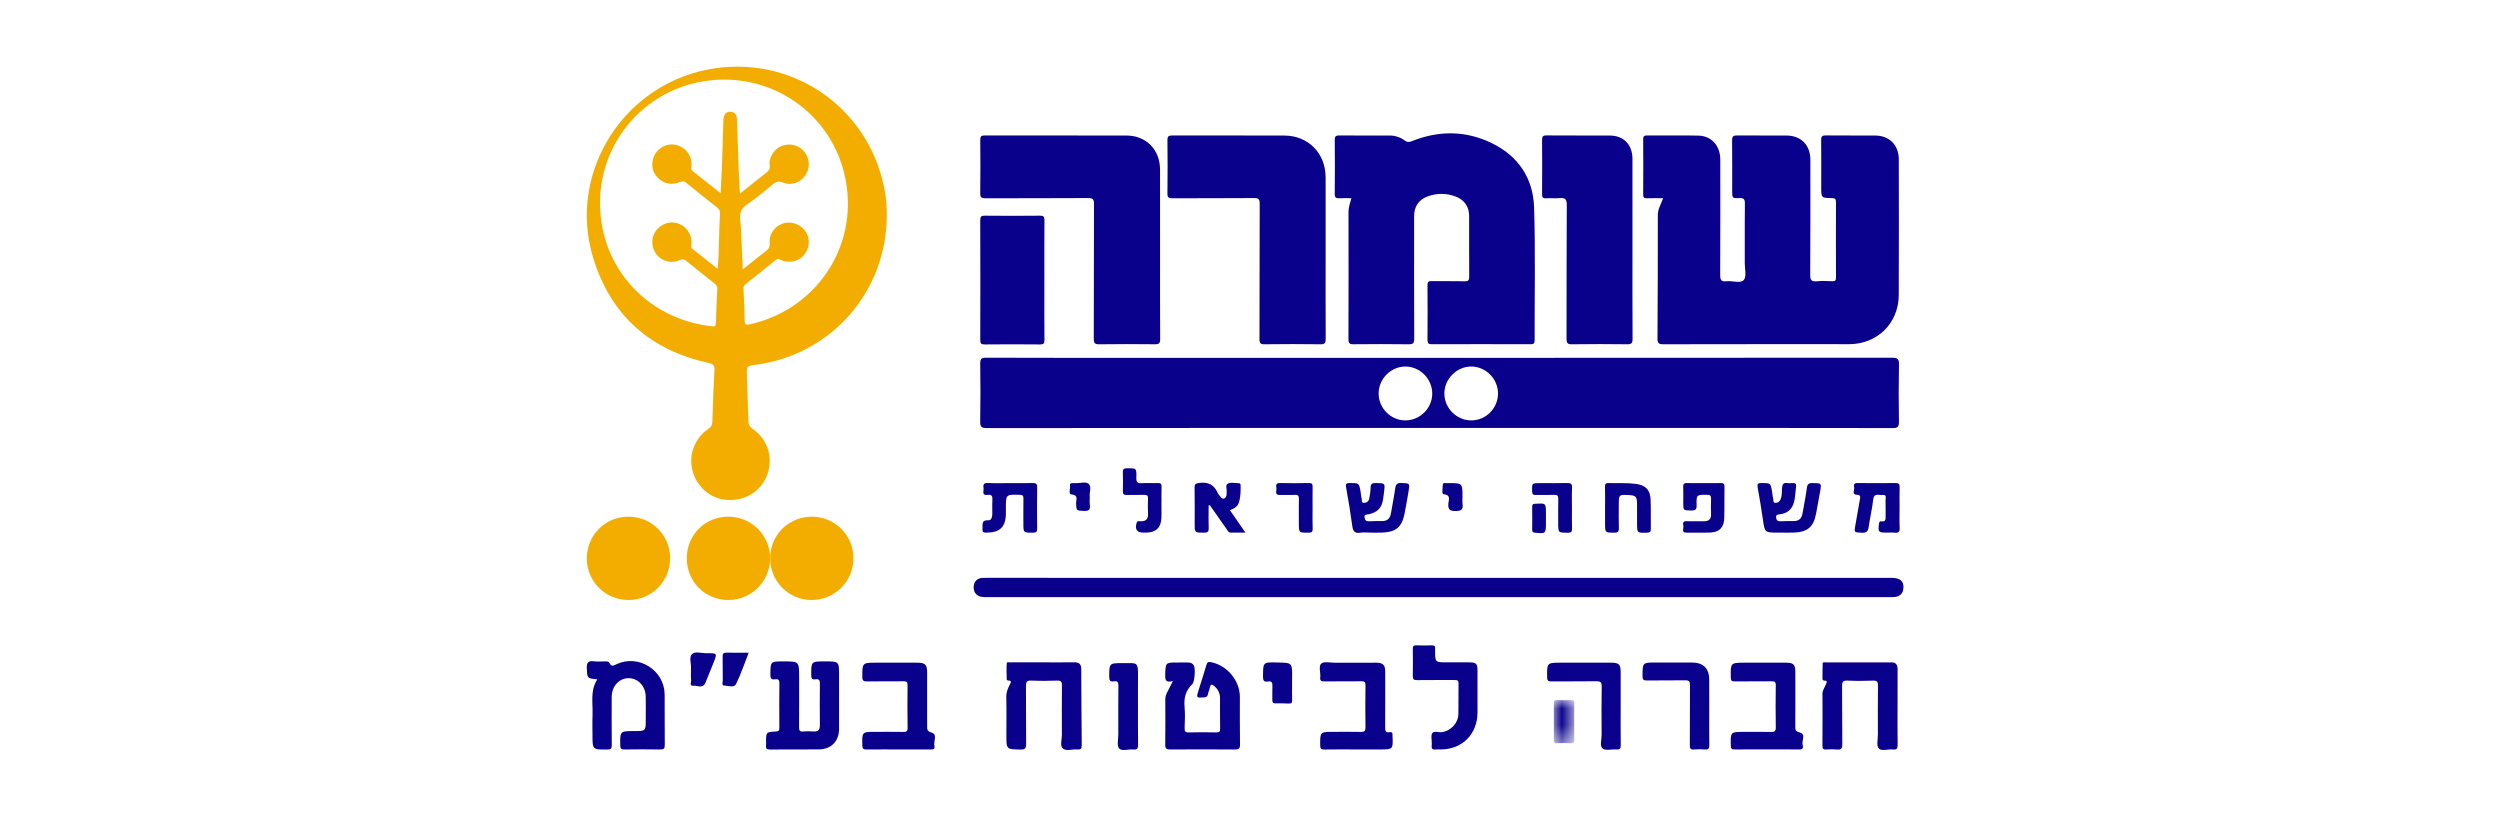 <?xml version="1.0" encoding="UTF-8"?>
<svg width="150px" height="50px" viewBox="0 0 150 50" version="1.1" xmlns="http://www.w3.org/2000/svg" xmlns:xlink="http://www.w3.org/1999/xlink">
    <title>shomera_new_black</title>
    <defs>
        <filter id="filter-1">
            <feColorMatrix in="SourceGraphic" type="matrix" values="0 0 0 0 0 0 0 0 0 0 0 0 0 0 0 0 0 0 1 0"></feColorMatrix>
        </filter>
        <polygon id="path-2" points="0.023 0.001 1.249 0.001 1.249 2.594 0.023 2.594"></polygon>
    </defs>
    <g id="shomera_new_black" stroke="none" stroke-width="1" fill="none" fill-rule="evenodd">
        <g filter="url(#filter-1)" id="Group-86">
            <g transform="translate(35, 4)">
                <path d="M74.526,35.742 C75.849,35.741 77.172,35.74 78.495,35.742 C78.762,35.743 78.856,35.9 78.855,36.152 C78.85,36.916 78.853,37.68 78.853,38.444 C78.853,39.186 78.845,39.928 78.858,40.669 C78.862,40.887 78.825,40.999 78.578,40.97 C78.285,40.935 77.893,41.095 77.723,40.902 C77.578,40.737 77.674,40.354 77.674,40.068 C77.671,39.093 77.663,38.119 77.679,37.145 C77.683,36.888 77.606,36.829 77.364,36.838 C76.858,36.856 76.349,36.861 75.843,36.836 C75.566,36.823 75.523,36.928 75.525,37.173 C75.537,38.336 75.522,39.499 75.537,40.661 C75.54,40.915 75.469,40.994 75.224,40.971 C75.005,40.951 74.783,40.956 74.563,40.97 C74.38,40.983 74.345,40.908 74.346,40.74 C74.353,39.699 74.352,38.659 74.348,37.618 C74.347,37.392 74.501,37.232 74.562,37.034 C74.581,36.974 74.649,36.909 74.573,36.861 C74.495,36.811 74.341,36.887 74.348,36.699 C74.358,36.4 74.346,36.101 74.36,35.802 C74.363,35.72 74.464,35.742 74.526,35.742 Z M33.28,36.709 C33.273,37.296 33.279,37.884 33.279,38.471 C33.279,39.202 33.272,39.933 33.284,40.664 C33.287,40.88 33.253,40.998 33.003,40.97 C32.709,40.938 32.316,41.092 32.146,40.907 C32,40.748 32.1,40.359 32.099,40.072 C32.097,39.097 32.092,38.122 32.104,37.148 C32.107,36.929 32.045,36.844 31.831,36.881 C31.622,36.916 31.553,36.84 31.553,36.616 C31.556,35.788 31.546,35.786 32.368,35.788 C33.27,35.79 33.293,35.666 33.28,36.709 Z M25.645,35.742 C26.285,35.74 26.925,35.741 27.565,35.741 C28.194,35.741 28.823,35.748 29.451,35.738 C29.744,35.733 29.875,35.853 29.876,36.149 C29.881,37.666 29.889,39.184 29.905,40.701 C29.908,40.898 29.86,40.988 29.65,40.967 C29.347,40.936 28.961,41.094 28.761,40.901 C28.59,40.737 28.716,40.354 28.714,40.069 C28.709,39.094 28.706,38.118 28.716,37.143 C28.719,36.925 28.678,36.827 28.432,36.836 C27.914,36.854 27.394,36.86 26.877,36.834 C26.591,36.82 26.556,36.938 26.558,37.18 C26.568,38.332 26.555,39.484 26.568,40.637 C26.571,40.89 26.514,40.976 26.245,40.972 C25.383,40.959 25.383,40.971 25.383,40.12 C25.383,39.356 25.396,38.591 25.377,37.827 C25.369,37.531 25.475,37.29 25.603,37.045 C25.654,36.944 25.714,36.83 25.509,36.836 C25.473,36.837 25.405,36.802 25.404,36.782 C25.396,36.451 25.383,36.118 25.405,35.789 C25.41,35.707 25.561,35.743 25.645,35.742 Z M61.68,35.762 C62.138,35.763 62.24,35.868 62.24,36.327 L62.24,38.486 L62.24,38.486 C62.24,39.229 62.232,39.971 62.245,40.712 C62.249,40.921 62.185,40.984 61.984,40.968 C61.701,40.947 61.329,41.055 61.156,40.911 C60.971,40.758 61.1,40.371 61.098,40.087 C61.091,39.123 61.084,38.159 61.103,37.196 C61.108,36.924 61.021,36.871 60.771,36.875 C59.878,36.89 58.985,36.876 58.092,36.885 C57.898,36.887 57.829,36.849 57.827,36.635 C57.819,35.805 57.811,35.764 58.547,35.762 L58.669,35.762 C59.673,35.762 60.676,35.76 61.68,35.762 Z M49.983,34.719 C50.291,34.735 50.601,34.732 50.909,34.72 C51.076,34.714 51.125,34.783 51.106,34.934 C51.102,34.967 51.105,35 51.105,35.034 C51.109,35.699 51.109,35.738 51.685,35.741 L53.089,35.741 L53.089,35.741 C53.6,35.742 53.65,35.793 53.65,36.32 L53.65,37.583 L53.65,37.583 C53.65,37.97 53.652,38.358 53.65,38.745 C53.645,40.047 52.743,40.959 51.453,40.967 C51.354,40.967 51.253,40.956 51.156,40.969 C50.947,40.998 50.873,40.912 50.905,40.71 C50.912,40.667 50.906,40.622 50.906,40.577 C50.91,40.379 50.844,40.135 50.935,39.994 C51.039,39.835 51.3,39.952 51.491,39.93 C52.04,39.868 52.491,39.397 52.503,38.839 C52.516,38.23 52.5,37.621 52.511,37.012 C52.515,36.822 52.435,36.799 52.277,36.8 C51.527,36.806 50.777,36.796 50.028,36.807 C49.826,36.811 49.761,36.756 49.767,36.549 C49.78,36.018 49.776,35.486 49.768,34.955 C49.766,34.793 49.794,34.71 49.983,34.719 Z M4.879,37.669 C4.888,38.678 4.874,39.687 4.886,40.695 C4.888,40.913 4.829,40.974 4.612,40.97 C3.894,40.956 3.177,40.959 2.46,40.969 C2.272,40.972 2.221,40.915 2.217,40.727 C2.2,39.907 2.194,39.867 2.936,39.865 L3.059,39.864 C3.745,39.864 3.745,39.864 3.745,39.175 C3.745,38.71 3.754,38.244 3.743,37.779 C3.727,37.159 3.28,36.693 2.717,36.691 C2.145,36.689 1.703,37.176 1.702,37.814 C1.7,38.779 1.696,39.743 1.706,40.707 C1.708,40.906 1.664,40.969 1.454,40.971 C0.549,40.98 0.549,40.988 0.549,40.096 C0.549,39.708 0.535,39.32 0.552,38.932 C0.557,38.811 0.556,38.688 0.553,38.565 L0.541,38.197 C0.528,37.706 0.542,37.218 0.837,36.761 C0.218,36.701 0.239,36.7 0.21,36.105 C0.193,35.762 0.286,35.632 0.635,35.678 C0.852,35.707 1.076,35.687 1.296,35.682 C1.4,35.68 1.525,35.687 1.565,35.774 C1.682,36.028 1.82,35.932 1.997,35.85 C3.318,35.236 4.866,36.213 4.879,37.669 Z M66.511,35.751 C67.196,35.752 67.553,36.106 67.555,36.786 C67.557,37.428 67.556,38.071 67.556,38.713 C67.556,39.377 67.548,40.042 67.56,40.706 C67.564,40.908 67.509,40.985 67.301,40.969 C67.082,40.952 66.859,40.95 66.64,40.969 C66.424,40.989 66.388,40.897 66.39,40.704 C66.398,39.508 66.388,38.311 66.399,37.116 C66.401,36.885 66.343,36.813 66.107,36.818 C65.346,36.833 64.585,36.816 63.825,36.829 C63.612,36.832 63.547,36.778 63.55,36.557 C63.558,35.75 63.549,35.75 64.361,35.75 C65.077,35.75 65.794,35.749 66.511,35.751 Z M45.08,35.763 C45.907,35.76 46.735,35.76 47.563,35.762 C47.986,35.764 48.112,35.892 48.113,36.319 C48.115,37.427 48.117,38.536 48.11,39.644 C48.109,39.837 48.124,39.976 48.369,39.932 C48.52,39.905 48.566,39.989 48.551,40.125 C48.55,40.136 48.551,40.147 48.551,40.158 C48.583,40.922 48.585,40.964 47.912,40.967 L46.362,40.967 C45.733,40.967 45.104,40.96 44.475,40.971 C44.28,40.975 44.213,40.931 44.212,40.718 L44.211,40.489 C44.215,39.911 44.284,39.911 45.012,39.911 C45.564,39.911 46.116,39.903 46.668,39.915 C46.873,39.92 46.93,39.851 46.928,39.65 C46.918,38.807 46.915,37.965 46.929,37.123 C46.933,36.898 46.843,36.875 46.658,36.877 C45.93,36.886 45.202,36.874 44.474,36.885 C44.279,36.888 44.188,36.851 44.215,36.635 C44.222,36.572 44.221,36.505 44.215,36.436 L44.195,36.229 C44.179,36.059 44.177,35.902 44.282,35.811 C44.442,35.672 44.806,35.764 45.08,35.763 Z M12.948,36.642 C12.948,37.638 12.954,38.635 12.944,39.631 C12.941,39.836 12.994,39.908 13.2,39.889 C13.397,39.871 13.598,39.872 13.795,39.888 C14.082,39.912 14.195,39.791 14.192,39.506 C14.184,38.676 14.183,37.845 14.193,37.015 C14.196,36.811 14.132,36.724 13.93,36.758 C13.726,36.792 13.674,36.709 13.674,36.504 C13.673,35.727 13.666,35.686 14.371,35.684 L14.495,35.684 C15.299,35.684 15.342,35.684 15.344,36.399 L15.344,37.986 C15.344,38.573 15.347,39.16 15.343,39.747 C15.338,40.471 14.869,40.957 14.147,40.964 C13.166,40.975 12.184,40.963 11.203,40.971 C11.019,40.972 10.936,40.922 10.962,40.73 C10.971,40.665 10.964,40.597 10.964,40.531 C10.964,39.927 10.963,39.92 11.558,39.89 C11.718,39.882 11.762,39.83 11.761,39.675 C11.755,38.779 11.753,37.882 11.763,36.985 C11.765,36.78 11.679,36.73 11.508,36.758 C11.266,36.799 11.221,36.69 11.223,36.466 C11.23,35.727 11.223,35.686 11.886,35.684 L12.01,35.684 C12.948,35.684 12.948,35.684 12.948,36.642 Z M37.667,35.732 C38.626,35.923 39.388,36.827 39.392,37.807 C39.395,38.76 39.382,39.713 39.4,40.666 C39.404,40.924 39.324,40.973 39.085,40.971 C37.794,40.959 36.503,40.96 35.212,40.97 C34.986,40.972 34.91,40.917 34.914,40.679 C34.928,39.781 34.922,38.884 34.917,37.986 C34.916,37.825 34.956,37.683 35.029,37.543 C35.135,37.341 35.236,37.136 35.375,36.862 C34.946,36.979 34.905,36.796 34.913,36.496 C34.931,35.794 34.92,35.753 35.548,35.75 L35.674,35.75 C35.872,35.75 36.071,35.752 36.27,35.749 C36.425,35.747 36.552,35.796 36.634,35.933 C36.733,36.097 36.684,36.905 36.543,37.041 C36.144,37.422 36.023,37.876 36.074,38.417 C36.113,38.834 36.091,39.258 36.077,39.679 C36.071,39.873 36.11,39.952 36.327,39.946 C36.878,39.929 37.43,39.934 37.982,39.944 C38.152,39.947 38.21,39.903 38.207,39.724 C38.196,39.115 38.203,38.505 38.202,37.896 C38.202,37.602 38.088,37.359 37.864,37.17 C37.744,37.068 37.641,37.015 37.595,37.239 C37.567,37.379 37.503,37.512 37.475,37.652 C37.449,37.783 37.389,37.831 37.254,37.842 C36.779,37.882 36.768,37.872 36.915,37.409 C37.074,36.904 37.241,36.401 37.387,35.892 C37.436,35.722 37.502,35.7 37.667,35.732 Z M72.163,35.762 C72.617,35.763 72.72,35.87 72.721,36.332 C72.722,37.429 72.725,38.525 72.718,39.622 C72.717,39.827 72.757,39.888 72.988,39.951 C73.384,40.059 73.083,40.443 73.16,40.695 C73.201,40.826 73.199,40.974 72.965,40.97 C72.314,40.956 71.664,40.965 71.013,40.965 C70.373,40.965 69.734,40.959 69.094,40.969 C68.913,40.972 68.851,40.929 68.848,40.734 C68.833,39.913 68.826,39.913 69.632,39.913 C70.172,39.913 70.713,39.906 71.253,39.917 C71.453,39.921 71.551,39.888 71.547,39.65 C71.533,38.808 71.533,37.966 71.547,37.125 C71.55,36.902 71.465,36.875 71.276,36.877 C70.549,36.887 69.821,36.876 69.093,36.885 C68.914,36.887 68.851,36.848 68.848,36.652 C68.833,35.806 68.826,35.764 69.588,35.762 L69.715,35.762 C70.531,35.762 71.347,35.76 72.163,35.762 Z M20.012,35.762 C20.523,35.762 20.627,35.862 20.629,36.386 C20.633,37.45 20.632,38.514 20.629,39.578 C20.628,39.783 20.632,39.88 20.91,39.961 C21.261,40.064 21.001,40.484 21.065,40.757 C21.109,40.944 20.99,40.971 20.833,40.969 C20.193,40.964 19.553,40.967 18.913,40.967 C18.274,40.967 17.634,40.963 16.994,40.97 C16.82,40.972 16.745,40.937 16.74,40.735 C16.721,39.911 16.713,39.911 17.53,39.911 C18.081,39.911 18.633,39.905 19.184,39.915 C19.367,39.918 19.46,39.899 19.456,39.671 C19.441,38.818 19.444,37.964 19.454,37.111 C19.457,36.917 19.392,36.875 19.212,36.877 C18.484,36.886 17.755,36.875 17.027,36.885 C16.829,36.887 16.739,36.859 16.739,36.621 C16.74,35.807 16.731,35.764 17.466,35.762 L20.012,35.762 L20.012,35.762 Z M41.627,35.749 C42.532,35.77 42.54,35.746 42.525,36.683 C42.523,36.815 42.525,36.948 42.525,37.081 C42.525,37.391 42.517,37.7 42.528,38.01 C42.533,38.172 42.476,38.222 42.32,38.214 C42.056,38.2 41.791,38.196 41.527,38.202 C41.378,38.206 41.337,38.142 41.34,38.006 C41.345,37.73 41.332,37.453 41.344,37.177 C41.353,36.977 41.315,36.846 41.078,36.891 C40.812,36.941 40.778,36.804 40.78,36.574 C40.788,35.722 40.781,35.729 41.627,35.749 Z M7.403,35.194 C8.042,35.185 8.042,35.191 7.804,35.783 C7.647,36.172 7.487,36.559 7.333,36.949 C7.175,37.35 6.84,37.12 6.591,37.143 C6.355,37.165 6.477,36.931 6.466,36.815 C6.446,36.595 6.46,36.372 6.46,36.098 C6.482,35.843 6.332,35.444 6.514,35.252 C6.698,35.059 7.098,35.198 7.403,35.194 Z M8.6,35.159 C9.027,35.172 9.454,35.163 9.92,35.163 C9.665,35.813 9.455,36.453 9.158,37.049 C9.041,37.283 8.691,37.14 8.452,37.133 C8.285,37.129 8.368,36.935 8.366,36.831 C8.356,36.355 8.368,35.879 8.358,35.404 C8.354,35.219 8.408,35.153 8.6,35.159 Z M24.26,30.67 L78.482,30.671 L78.482,30.671 C78.994,30.671 79.224,30.858 79.207,31.263 C79.193,31.57 79.036,31.761 78.733,31.813 C78.614,31.833 78.491,31.826 78.37,31.826 C60.34,31.826 42.309,31.826 24.279,31.826 C24.147,31.826 24.012,31.832 23.883,31.809 C23.571,31.753 23.396,31.506 23.42,31.183 C23.444,30.876 23.641,30.688 23.962,30.672 C24.061,30.667 24.16,30.67 24.26,30.67 Z M57.756,26.707 L57.756,27.382 C57.756,28.019 57.739,28.029 57.093,27.961 C56.957,27.947 56.93,27.895 56.931,27.777 C56.935,27.325 56.937,26.872 56.93,26.42 C56.928,26.281 56.963,26.234 57.111,26.225 C57.716,26.189 57.754,26.181 57.756,26.707 Z M49.085,24.98 C49.591,25 49.595,24.985 49.513,25.483 C49.438,25.93 49.359,26.376 49.272,26.82 C49.117,27.618 48.758,27.923 47.937,27.955 C47.683,27.965 47.429,27.957 47.176,27.957 C46.988,27.957 46.797,27.931 46.614,27.962 C46.263,28.022 46.176,27.849 46.134,27.54 C46.031,26.774 45.904,26.011 45.768,25.25 C45.731,25.043 45.76,24.981 45.982,24.981 C46.539,24.983 46.54,24.972 46.636,25.504 C46.659,25.634 46.655,25.774 46.699,25.896 C46.734,25.991 46.651,26.174 46.843,26.172 C46.997,26.17 47.123,26.079 47.154,25.921 C47.196,25.705 47.23,25.484 47.235,25.265 C47.239,25.035 47.327,24.976 47.551,24.981 C48.113,24.994 48.113,24.982 48.04,25.535 C48.024,25.656 48.009,25.777 47.994,25.897 C47.925,26.46 47.666,26.738 47.11,26.86 C47.012,26.881 46.847,26.838 46.873,27.045 C46.895,27.224 46.979,27.288 47.158,27.277 C47.41,27.262 47.664,27.263 47.917,27.265 C48.252,27.268 48.413,27.098 48.462,26.773 C48.537,26.282 48.648,25.796 48.713,25.303 C48.746,25.057 48.828,24.97 49.085,24.98 Z M61.521,24.984 C62.06,25.004 62.599,24.962 63.138,25.031 C63.725,25.106 64.011,25.376 64.036,25.973 C64.06,26.559 64.041,27.146 64.05,27.732 C64.053,27.901 64.003,27.957 63.827,27.962 C63.224,27.978 63.224,27.986 63.224,27.391 C63.224,26.992 63.227,26.594 63.223,26.196 C63.22,25.814 63.134,25.726 62.765,25.706 C62.127,25.672 62.127,25.672 62.127,26.295 C62.127,26.759 62.116,27.224 62.132,27.689 C62.139,27.911 62.063,27.965 61.85,27.962 C61.304,27.955 61.304,27.965 61.304,27.401 L61.304,26.471 C61.304,26.051 61.311,25.63 61.3,25.21 C61.296,25.04 61.343,24.977 61.521,24.984 Z M76.452,24.983 C77.213,24.993 77.974,24.992 78.735,24.983 C78.925,24.981 78.983,25.042 78.978,25.23 C78.966,25.65 78.974,26.071 78.974,26.492 C78.974,26.88 78.957,27.269 78.98,27.655 C78.996,27.915 78.901,27.988 78.661,27.96 C78.509,27.943 78.353,27.957 78.198,27.957 C77.705,27.957 77.68,27.925 77.736,27.437 C77.748,27.329 77.778,27.261 77.888,27.278 C78.146,27.317 78.141,27.156 78.138,26.976 C78.132,26.655 78.144,26.334 78.132,26.013 C78.128,25.885 78.228,25.664 77.948,25.698 C77.731,25.724 77.435,25.553 77.389,25.99 C77.332,26.537 77.193,27.076 77.118,27.623 C77.08,27.901 76.967,27.98 76.694,27.964 C76.244,27.938 76.244,27.958 76.32,27.525 L76.594,25.958 L76.594,25.958 C76.62,25.811 76.652,25.697 76.414,25.686 C76.07,25.67 76.296,25.38 76.248,25.221 C76.203,25.074 76.261,24.98 76.452,24.983 Z M59.024,24.982 C59.248,24.975 59.335,25.025 59.323,25.268 C59.302,25.677 59.317,26.087 59.317,26.497 C59.317,26.895 59.309,27.294 59.321,27.692 C59.326,27.881 59.295,27.964 59.074,27.963 C58.493,27.96 58.493,27.973 58.493,27.396 C58.493,26.909 58.485,26.421 58.497,25.935 C58.502,25.746 58.444,25.685 58.256,25.692 C57.892,25.705 57.528,25.69 57.165,25.698 C57.007,25.702 56.931,25.677 56.927,25.487 C56.917,24.987 56.906,24.987 57.404,24.987 C57.944,24.987 58.485,24.998 59.024,24.982 Z M38.043,25.534 C38.093,25.643 38.17,25.743 38.25,25.833 C38.389,25.986 38.508,25.927 38.577,25.763 C38.609,25.686 38.591,25.588 38.601,25.5 C38.619,25.339 38.517,25.109 38.651,25.029 C38.846,24.914 39.102,24.996 39.331,24.992 C39.415,24.991 39.436,25.057 39.437,25.13 C39.441,25.473 39.44,25.815 39.334,26.148 C39.252,26.408 39.039,26.512 38.797,26.613 C39.098,27.048 39.392,27.473 39.725,27.955 L38.832,27.956 L38.832,27.956 C38.708,27.956 38.672,27.854 38.617,27.775 C38.273,27.288 37.931,26.799 37.589,26.31 C37.565,26.314 37.541,26.318 37.518,26.322 L37.513,27.22 C37.514,27.369 37.517,27.519 37.523,27.668 C37.533,27.907 37.452,27.966 37.224,27.962 C36.68,27.952 36.68,27.964 36.68,27.423 C36.68,26.702 36.688,25.981 36.675,25.261 C36.671,25.041 36.744,25.004 36.952,24.977 C37.46,24.908 37.822,25.058 38.043,25.534 Z M43.543,24.983 C43.728,24.979 43.76,25.054 43.757,25.216 C43.748,25.637 43.754,26.057 43.754,26.478 C43.754,26.887 43.743,27.297 43.759,27.706 C43.768,27.915 43.699,27.963 43.498,27.962 C42.931,27.959 42.931,27.968 42.931,27.383 L42.928,26.432 C42.929,26.273 42.93,26.115 42.935,25.956 C42.94,25.76 42.894,25.678 42.681,25.691 C42.385,25.709 42.086,25.688 41.789,25.697 C41.467,25.708 41.595,25.468 41.586,25.323 C41.578,25.18 41.498,24.977 41.791,24.983 C42.375,24.996 42.959,24.994 43.543,24.983 Z M24.268,24.981 C24.719,25.002 25.171,24.987 25.623,24.987 C26.064,24.987 26.505,24.996 26.945,24.983 C27.149,24.976 27.236,25.02 27.232,25.25 C27.219,26.069 27.22,26.888 27.231,27.707 C27.234,27.918 27.162,27.963 26.965,27.962 C26.403,27.96 26.403,27.969 26.403,27.416 C26.403,26.918 26.398,26.42 26.406,25.922 C26.409,25.76 26.376,25.696 26.193,25.69 C25.397,25.666 25.355,25.659 25.353,26.367 L25.353,26.791 L25.353,26.791 C25.353,27.61 25.007,27.954 24.188,27.959 C24.035,27.96 23.935,27.948 23.95,27.752 C23.97,27.498 23.852,27.187 24.318,27.216 C24.478,27.226 24.535,27.019 24.538,26.856 C24.543,26.569 24.526,26.28 24.544,25.993 C24.558,25.772 24.507,25.662 24.261,25.693 C24.003,25.727 23.992,25.603 24.004,25.467 L24.014,25.365 C24.017,25.331 24.017,25.3 24.012,25.272 C23.978,25.078 24.026,24.969 24.268,24.981 Z M66.215,24.983 L66.557,24.99 L66.557,24.99 L67.24,24.987 L67.24,24.987 C67.571,24.987 67.902,24.994 68.233,24.984 C68.393,24.98 68.473,25.01 68.469,25.198 C68.457,25.829 68.474,26.461 68.455,27.091 C68.438,27.647 68.159,27.932 67.615,27.953 C67.142,27.971 66.667,27.952 66.193,27.958 C65.861,27.963 66.024,27.715 66.003,27.576 C65.981,27.437 65.937,27.257 66.203,27.27 C66.544,27.287 66.887,27.27 67.228,27.275 C67.527,27.279 67.678,27.155 67.664,26.838 C67.651,26.54 67.653,26.24 67.664,25.941 C67.671,25.768 67.638,25.692 67.437,25.69 C66.794,25.682 66.777,25.673 66.797,26.315 C66.806,26.603 66.691,26.638 66.453,26.631 C65.997,26.618 65.996,26.629 65.996,26.176 C65.996,25.854 66.004,25.533 65.993,25.212 C65.988,25.043 66.037,24.977 66.215,24.983 Z M72.239,24.984 C72.346,25.001 72.459,24.995 72.569,24.985 C72.733,24.97 72.785,25.037 72.764,25.197 C72.729,25.459 72.719,25.726 72.672,25.987 C72.586,26.468 72.326,26.787 71.813,26.856 C71.701,26.872 71.537,26.851 71.57,27.072 C71.597,27.253 71.693,27.281 71.843,27.276 C72.107,27.266 72.371,27.26 72.635,27.262 C72.963,27.265 73.106,27.081 73.156,26.781 L73.336,25.781 C73.365,25.614 73.391,25.447 73.412,25.279 C73.443,25.031 73.54,24.976 73.77,24.982 C74.296,24.995 74.298,24.984 74.205,25.502 C74.128,25.936 74.047,26.37 73.967,26.804 C73.817,27.619 73.454,27.93 72.615,27.956 C72.373,27.963 72.13,27.957 71.888,27.957 L71.69,27.957 C70.879,27.957 70.887,27.956 70.773,27.162 C70.681,26.528 70.579,25.895 70.462,25.265 C70.421,25.04 70.469,24.979 70.698,24.982 C71.236,24.989 71.236,24.977 71.322,25.494 C71.346,25.636 71.352,25.782 71.393,25.918 C71.42,26.008 71.359,26.17 71.53,26.172 C71.672,26.174 71.777,26.096 71.836,25.959 C71.931,25.739 71.903,25.501 71.923,25.273 C71.941,25.054 72.005,24.948 72.239,24.984 Z M33.18,24.667 C33.172,24.934 33.255,25.01 33.511,24.992 C33.829,24.97 34.151,24.996 34.47,24.983 C34.647,24.976 34.7,25.039 34.694,25.211 C34.683,25.532 34.691,25.853 34.691,26.175 L34.687,26.175 L34.691,26.773 C34.69,26.873 34.689,26.972 34.685,27.072 C34.66,27.656 34.374,27.935 33.793,27.957 C33.727,27.959 33.661,27.957 33.595,27.957 C33.216,27.957 33.083,27.757 33.196,27.378 C33.239,27.23 33.349,27.275 33.436,27.277 C33.756,27.286 33.901,27.148 33.881,26.817 C33.864,26.519 33.868,26.218 33.881,25.92 C33.888,25.746 33.831,25.687 33.657,25.692 C33.304,25.703 32.951,25.688 32.598,25.699 C32.424,25.704 32.367,25.644 32.372,25.47 C32.382,25.094 32.385,24.716 32.371,24.34 C32.364,24.15 32.427,24.099 32.614,24.097 C33.183,24.09 33.198,24.082 33.18,24.667 Z M51.821,24.988 C51.852,24.982 51.886,24.987 51.919,24.987 C52.749,24.986 52.749,24.986 52.749,25.829 C52.749,25.961 52.732,26.097 52.752,26.226 C52.807,26.572 52.673,26.662 52.33,26.662 C51.987,26.662 51.879,26.573 51.899,26.226 C51.901,26.195 51.907,26.16 51.913,26.124 L51.933,26.014 C51.958,25.847 51.941,25.68 51.614,25.654 C51.491,25.645 51.565,25.295 51.566,25.102 C51.567,24.924 51.726,25.007 51.821,24.988 Z M30.328,25.037 C30.508,25.207 30.352,25.561 30.386,25.764 C30.386,25.976 30.368,26.123 30.39,26.263 C30.442,26.587 30.319,26.678 30.001,26.655 C29.574,26.625 29.589,26.647 29.566,26.208 C29.555,26.007 29.737,25.705 29.282,25.663 C29.091,25.646 29.228,25.317 29.201,25.132 C29.179,24.984 29.297,24.986 29.399,24.987 C29.443,24.987 29.487,24.985 29.531,24.987 C29.803,25.004 30.152,24.872 30.328,25.037 Z M78.526,17.463 C78.864,17.463 78.944,17.545 78.938,17.878 C78.915,19.019 78.918,20.161 78.936,21.302 C78.94,21.6 78.87,21.685 78.563,21.684 L71.246,21.677 L71.246,21.677 L51.35,21.677 C42.301,21.677 33.252,21.675 24.204,21.685 C23.883,21.685 23.806,21.608 23.812,21.289 C23.833,20.137 23.83,18.984 23.814,17.832 C23.81,17.551 23.863,17.462 24.167,17.463 C27.555,17.476 30.943,17.471 34.331,17.471 C49.062,17.471 63.794,17.473 78.526,17.463 Z M53.302,17.992 C52.424,17.976 51.668,18.718 51.662,19.599 C51.657,20.485 52.395,21.226 53.28,21.224 C54.155,21.222 54.874,20.502 54.88,19.621 C54.886,18.747 54.17,18.008 53.302,17.992 Z M49.331,17.992 C48.451,17.988 47.713,18.732 47.718,19.62 C47.722,20.497 48.444,21.221 49.318,21.224 C50.203,21.227 50.943,20.483 50.935,19.601 C50.926,18.725 50.199,17.996 49.331,17.992 Z M27.397,8.941 C27.618,8.938 27.668,9.004 27.667,9.217 C27.657,10.413 27.662,11.61 27.662,12.806 C27.662,14.002 27.656,15.199 27.667,16.395 C27.669,16.614 27.608,16.669 27.394,16.667 C26.291,16.656 25.188,16.655 24.085,16.667 C23.864,16.67 23.815,16.603 23.816,16.391 C23.823,13.998 23.824,11.606 23.815,9.213 C23.815,8.994 23.875,8.939 24.089,8.941 C25.191,8.952 26.295,8.953 27.397,8.941 Z M35.345,4.126 C37.585,4.134 39.825,4.124 42.065,4.133 C43.498,4.138 44.537,5.202 44.537,6.642 L44.537,11.43 L44.537,11.43 C44.537,13.059 44.533,14.688 44.542,16.317 C44.544,16.564 44.501,16.662 44.222,16.657 C43.108,16.64 41.993,16.642 40.879,16.656 C40.63,16.66 40.568,16.595 40.569,16.346 C40.579,13.642 40.571,10.937 40.582,8.233 C40.583,7.963 40.527,7.882 40.244,7.884 C38.611,7.899 36.977,7.887 35.344,7.897 C35.12,7.898 35.043,7.851 35.046,7.609 C35.06,6.545 35.059,5.481 35.046,4.417 C35.043,4.179 35.118,4.125 35.345,4.126 Z M57.789,4.125 C59.058,4.137 60.326,4.125 61.595,4.133 C62.419,4.137 62.945,4.683 62.947,5.523 C62.95,7.318 62.948,9.113 62.948,10.908 C62.948,12.715 62.942,14.521 62.954,16.327 C62.956,16.594 62.881,16.66 62.623,16.656 C61.52,16.642 60.416,16.64 59.313,16.657 C59.035,16.662 58.992,16.565 58.992,16.318 C59,13.647 58.989,10.976 59.007,8.306 C59.009,7.944 58.9,7.852 58.568,7.886 C58.306,7.913 58.038,7.876 57.775,7.897 C57.559,7.913 57.523,7.83 57.524,7.634 C57.534,6.559 57.533,5.484 57.525,4.409 C57.523,4.207 57.557,4.123 57.789,4.125 Z M54.489,4.579 C56.082,5.345 56.989,6.682 57.045,8.436 C57.13,11.093 57.07,13.754 57.078,16.413 C57.079,16.604 57.021,16.654 56.834,16.654 C54.86,16.648 52.885,16.647 50.91,16.654 C50.707,16.655 50.647,16.597 50.649,16.392 C50.658,15.295 50.658,14.199 50.649,13.102 C50.647,12.904 50.717,12.864 50.896,12.867 C51.558,12.876 52.22,12.861 52.882,12.876 C53.104,12.881 53.155,12.81 53.153,12.597 C53.144,11.378 53.151,10.16 53.148,8.941 C53.146,8.399 52.859,7.993 52.354,7.798 C51.796,7.582 51.235,7.581 50.674,7.779 C50.133,7.97 49.847,8.383 49.847,8.963 C49.846,11.412 49.842,13.861 49.853,16.309 C49.854,16.58 49.795,16.662 49.514,16.657 C48.411,16.64 47.308,16.644 46.205,16.655 C45.975,16.658 45.907,16.594 45.908,16.36 C45.916,13.812 45.915,11.263 45.91,8.715 C45.909,8.434 46.005,8.179 46.084,7.892 C45.83,7.892 45.6,7.881 45.371,7.895 C45.169,7.908 45.081,7.864 45.084,7.629 C45.098,6.554 45.096,5.479 45.085,4.404 C45.083,4.183 45.149,4.124 45.365,4.126 C46.358,4.137 47.351,4.132 48.344,4.13 C48.685,4.129 49.003,4.221 49.272,4.424 C49.427,4.54 49.547,4.537 49.716,4.469 C51.321,3.823 52.931,3.83 54.489,4.579 Z M74.542,4.125 C75.535,4.137 76.529,4.124 77.522,4.133 C78.365,4.139 78.925,4.706 78.927,5.558 C78.932,8.273 78.938,10.989 78.925,13.704 C78.918,15.394 77.635,16.65 75.954,16.65 C72.235,16.65 68.516,16.647 64.796,16.656 C64.522,16.657 64.448,16.585 64.449,16.309 C64.466,13.838 64.471,11.367 64.469,8.896 C64.469,8.534 64.664,8.249 64.788,7.892 C64.438,7.892 64.129,7.884 63.821,7.895 C63.654,7.901 63.59,7.858 63.591,7.676 C63.599,6.567 63.598,5.459 63.591,4.351 C63.59,4.172 63.653,4.127 63.821,4.128 C64.848,4.134 65.874,4.116 66.9,4.136 C67.691,4.152 68.216,4.744 68.217,5.579 C68.22,7.884 68.223,10.19 68.211,12.495 C68.21,12.79 68.271,12.914 68.584,12.875 C68.941,12.831 69.423,13.027 69.627,12.799 C69.805,12.599 69.685,12.126 69.686,11.773 L69.686,9.401 C69.687,9.006 69.689,8.61 69.693,8.215 C69.697,7.951 69.623,7.873 69.362,7.885 C68.932,7.906 68.931,7.889 68.931,7.448 C68.931,6.439 68.938,5.43 68.926,4.422 C68.923,4.188 68.992,4.123 69.222,4.126 C70.215,4.137 71.208,4.125 72.202,4.132 C73.064,4.139 73.62,4.71 73.621,5.578 C73.622,7.883 73.63,10.189 73.612,12.494 C73.61,12.829 73.706,12.905 74.013,12.877 C74.319,12.848 74.631,12.86 74.939,12.874 C75.116,12.882 75.16,12.822 75.16,12.65 C75.153,11.142 75.153,9.635 75.16,8.128 C75.161,7.935 75.099,7.889 74.915,7.887 C74.274,7.879 74.274,7.871 74.274,7.23 C74.274,6.288 74.28,5.346 74.27,4.404 C74.267,4.19 74.322,4.123 74.542,4.125 Z M24.087,4.126 C26.922,4.133 29.757,4.127 32.592,4.132 C33.772,4.135 34.599,4.979 34.602,6.172 C34.607,7.856 34.604,9.54 34.604,11.225 C34.604,12.931 34.598,14.637 34.61,16.343 C34.611,16.594 34.543,16.659 34.296,16.656 C33.182,16.642 32.068,16.642 30.954,16.657 C30.693,16.66 30.625,16.59 30.626,16.328 C30.636,13.636 30.628,10.944 30.639,8.251 C30.64,7.965 30.581,7.881 30.281,7.884 C28.229,7.899 26.177,7.887 24.125,7.897 C23.885,7.898 23.81,7.85 23.814,7.593 C23.83,6.53 23.826,5.466 23.816,4.403 C23.814,4.19 23.866,4.125 24.087,4.126 Z" id="Combined-Shape" fill="#09008B"></path>
                <path d="M2.716,32 C1.319,32.002 0.199,30.881 0.208,29.49 C0.216,28.102 1.317,27.003 2.7,27 C4.086,26.997 5.202,28.098 5.208,29.473 C5.213,30.88 4.111,31.998 2.716,32" id="Fill-19" fill="#F3AD00"></path>
                <path d="M11.208,29.48 C11.216,28.082 12.336,26.986 13.741,27 C15.118,27.014 16.221,28.141 16.208,29.518 C16.193,30.911 15.07,32.009 13.669,32 C12.302,31.991 11.2,30.862 11.208,29.48" id="Fill-21" fill="#F3AD00"></path>
                <path d="M6.208,29.499 C6.207,28.102 7.295,27.004 8.682,27 C10.082,26.996 11.204,28.106 11.208,29.5 C11.211,30.871 10.09,31.997 8.717,32 C7.305,32.003 6.208,30.91 6.208,29.499" id="Fill-23" fill="#F3AD00"></path>
                <path d="M9.565,12.162 C10.082,11.752 10.537,11.385 11,11.027 C11.152,10.909 11.194,10.787 11.179,10.588 C11.118,9.763 11.931,9.151 12.706,9.417 C13.366,9.644 13.688,10.312 13.446,10.953 C13.209,11.581 12.498,11.876 11.862,11.603 C11.754,11.557 11.674,11.492 11.549,11.594 C10.945,12.089 10.334,12.575 9.722,13.06 C9.625,13.137 9.604,13.22 9.61,13.341 C9.642,13.979 9.672,14.619 9.68,15.258 C9.683,15.479 9.76,15.509 9.95,15.468 C13.892,14.619 16.498,10.891 15.745,6.827 C15.002,2.816 11.241,0.225 7.212,0.876 C3.325,1.505 0.439,5.145 1.094,9.371 C1.614,12.724 4.303,15.207 7.72,15.579 C7.875,15.596 7.946,15.591 7.951,15.4 C7.968,14.707 8.003,14.014 8.038,13.321 C8.046,13.17 7.975,13.087 7.864,13.001 C7.309,12.565 6.755,12.128 6.211,11.679 C6.062,11.556 5.962,11.516 5.765,11.612 C5.336,11.82 4.797,11.693 4.473,11.362 C4.153,11.036 4.047,10.506 4.219,10.096 C4.444,9.558 5.029,9.246 5.568,9.376 C6.144,9.515 6.525,10.032 6.493,10.625 C6.488,10.725 6.42,10.834 6.536,10.925 C7.036,11.317 7.533,11.713 8.054,12.126 C8.127,11.537 8.122,10.995 8.139,10.455 C8.155,9.913 8.166,9.371 8.201,8.83 C8.214,8.639 8.14,8.534 8.003,8.427 C7.396,7.952 6.79,7.477 6.197,6.986 C6.049,6.863 5.953,6.857 5.775,6.928 C5.319,7.11 4.879,7.053 4.508,6.704 C4.149,6.366 4.055,5.947 4.198,5.487 C4.37,4.931 4.946,4.584 5.492,4.683 C6.109,4.794 6.526,5.315 6.494,5.933 C6.488,6.047 6.432,6.164 6.556,6.261 C7.107,6.693 7.654,7.13 8.24,7.595 C8.269,6.981 8.3,6.423 8.32,5.865 C8.352,4.976 8.372,4.087 8.404,3.199 C8.417,2.832 8.602,2.653 8.898,2.713 C9.234,2.782 9.214,3.069 9.224,3.308 C9.262,4.186 9.279,5.064 9.311,5.942 C9.331,6.485 9.365,7.028 9.394,7.618 C9.94,7.184 10.436,6.78 10.944,6.39 C11.12,6.254 11.232,6.125 11.177,5.88 C11.146,5.738 11.19,5.583 11.245,5.437 C11.47,4.84 12.12,4.531 12.731,4.737 C13.34,4.942 13.675,5.628 13.463,6.236 C13.254,6.84 12.586,7.196 11.996,6.957 C11.699,6.836 11.53,6.913 11.322,7.096 C10.996,7.382 10.647,7.642 10.311,7.916 C10.018,8.154 9.61,8.342 9.47,8.65 C9.329,8.962 9.451,9.394 9.465,9.774 C9.495,10.55 9.53,11.327 9.565,12.162 M18.207,8.918 C18.205,13.504 14.87,17.285 10.361,17.882 C9.797,17.956 9.796,17.956 9.815,18.537 C9.844,19.436 9.878,20.336 9.901,21.236 C9.906,21.456 9.967,21.605 10.166,21.741 C11.054,22.347 11.401,23.442 11.05,24.442 C10.695,25.455 9.758,26.057 8.633,25.996 C7.628,25.941 6.762,25.184 6.529,24.159 C6.322,23.244 6.696,22.282 7.494,21.738 C7.679,21.612 7.738,21.481 7.744,21.264 C7.771,20.245 7.81,19.226 7.866,18.209 C7.881,17.929 7.797,17.837 7.52,17.777 C3.971,17.003 1.61,14.879 0.574,11.415 C-0.975,6.236 2.556,0.854 7.927,0.093 C12.813,-0.6 17.267,2.654 18.101,7.529 C18.184,8.011 18.213,8.499 18.207,8.918" id="Fill-5" fill="#F2AD00"></path>
                <g id="Group-71" transform="translate(58.208, 38)">
                    <mask id="mask-3" fill="white">
                        <use xlink:href="#path-2"></use>
                    </mask>
                    <g id="Clip-70"></g>
                    <path d="M1.245,1.312 C1.245,1.672 1.236,2.032 1.248,2.392 C1.254,2.55 1.205,2.601 1.035,2.593 C0.758,2.58 0.48,2.583 0.203,2.592 C0.061,2.597 0.022,2.552 0.023,2.422 C0.028,1.672 0.028,0.922 0.023,0.172 C0.022,0.041 0.062,-0.003 0.203,0.001 C0.491,0.011 0.779,0.011 1.067,0.001 C1.209,-0.003 1.25,0.042 1.247,0.172 C1.239,0.552 1.245,0.932 1.245,1.312" id="Fill-69" fill="#09008B" mask="url(#mask-3)"></path>
                </g>
            </g>
        </g>
    </g>
</svg>
